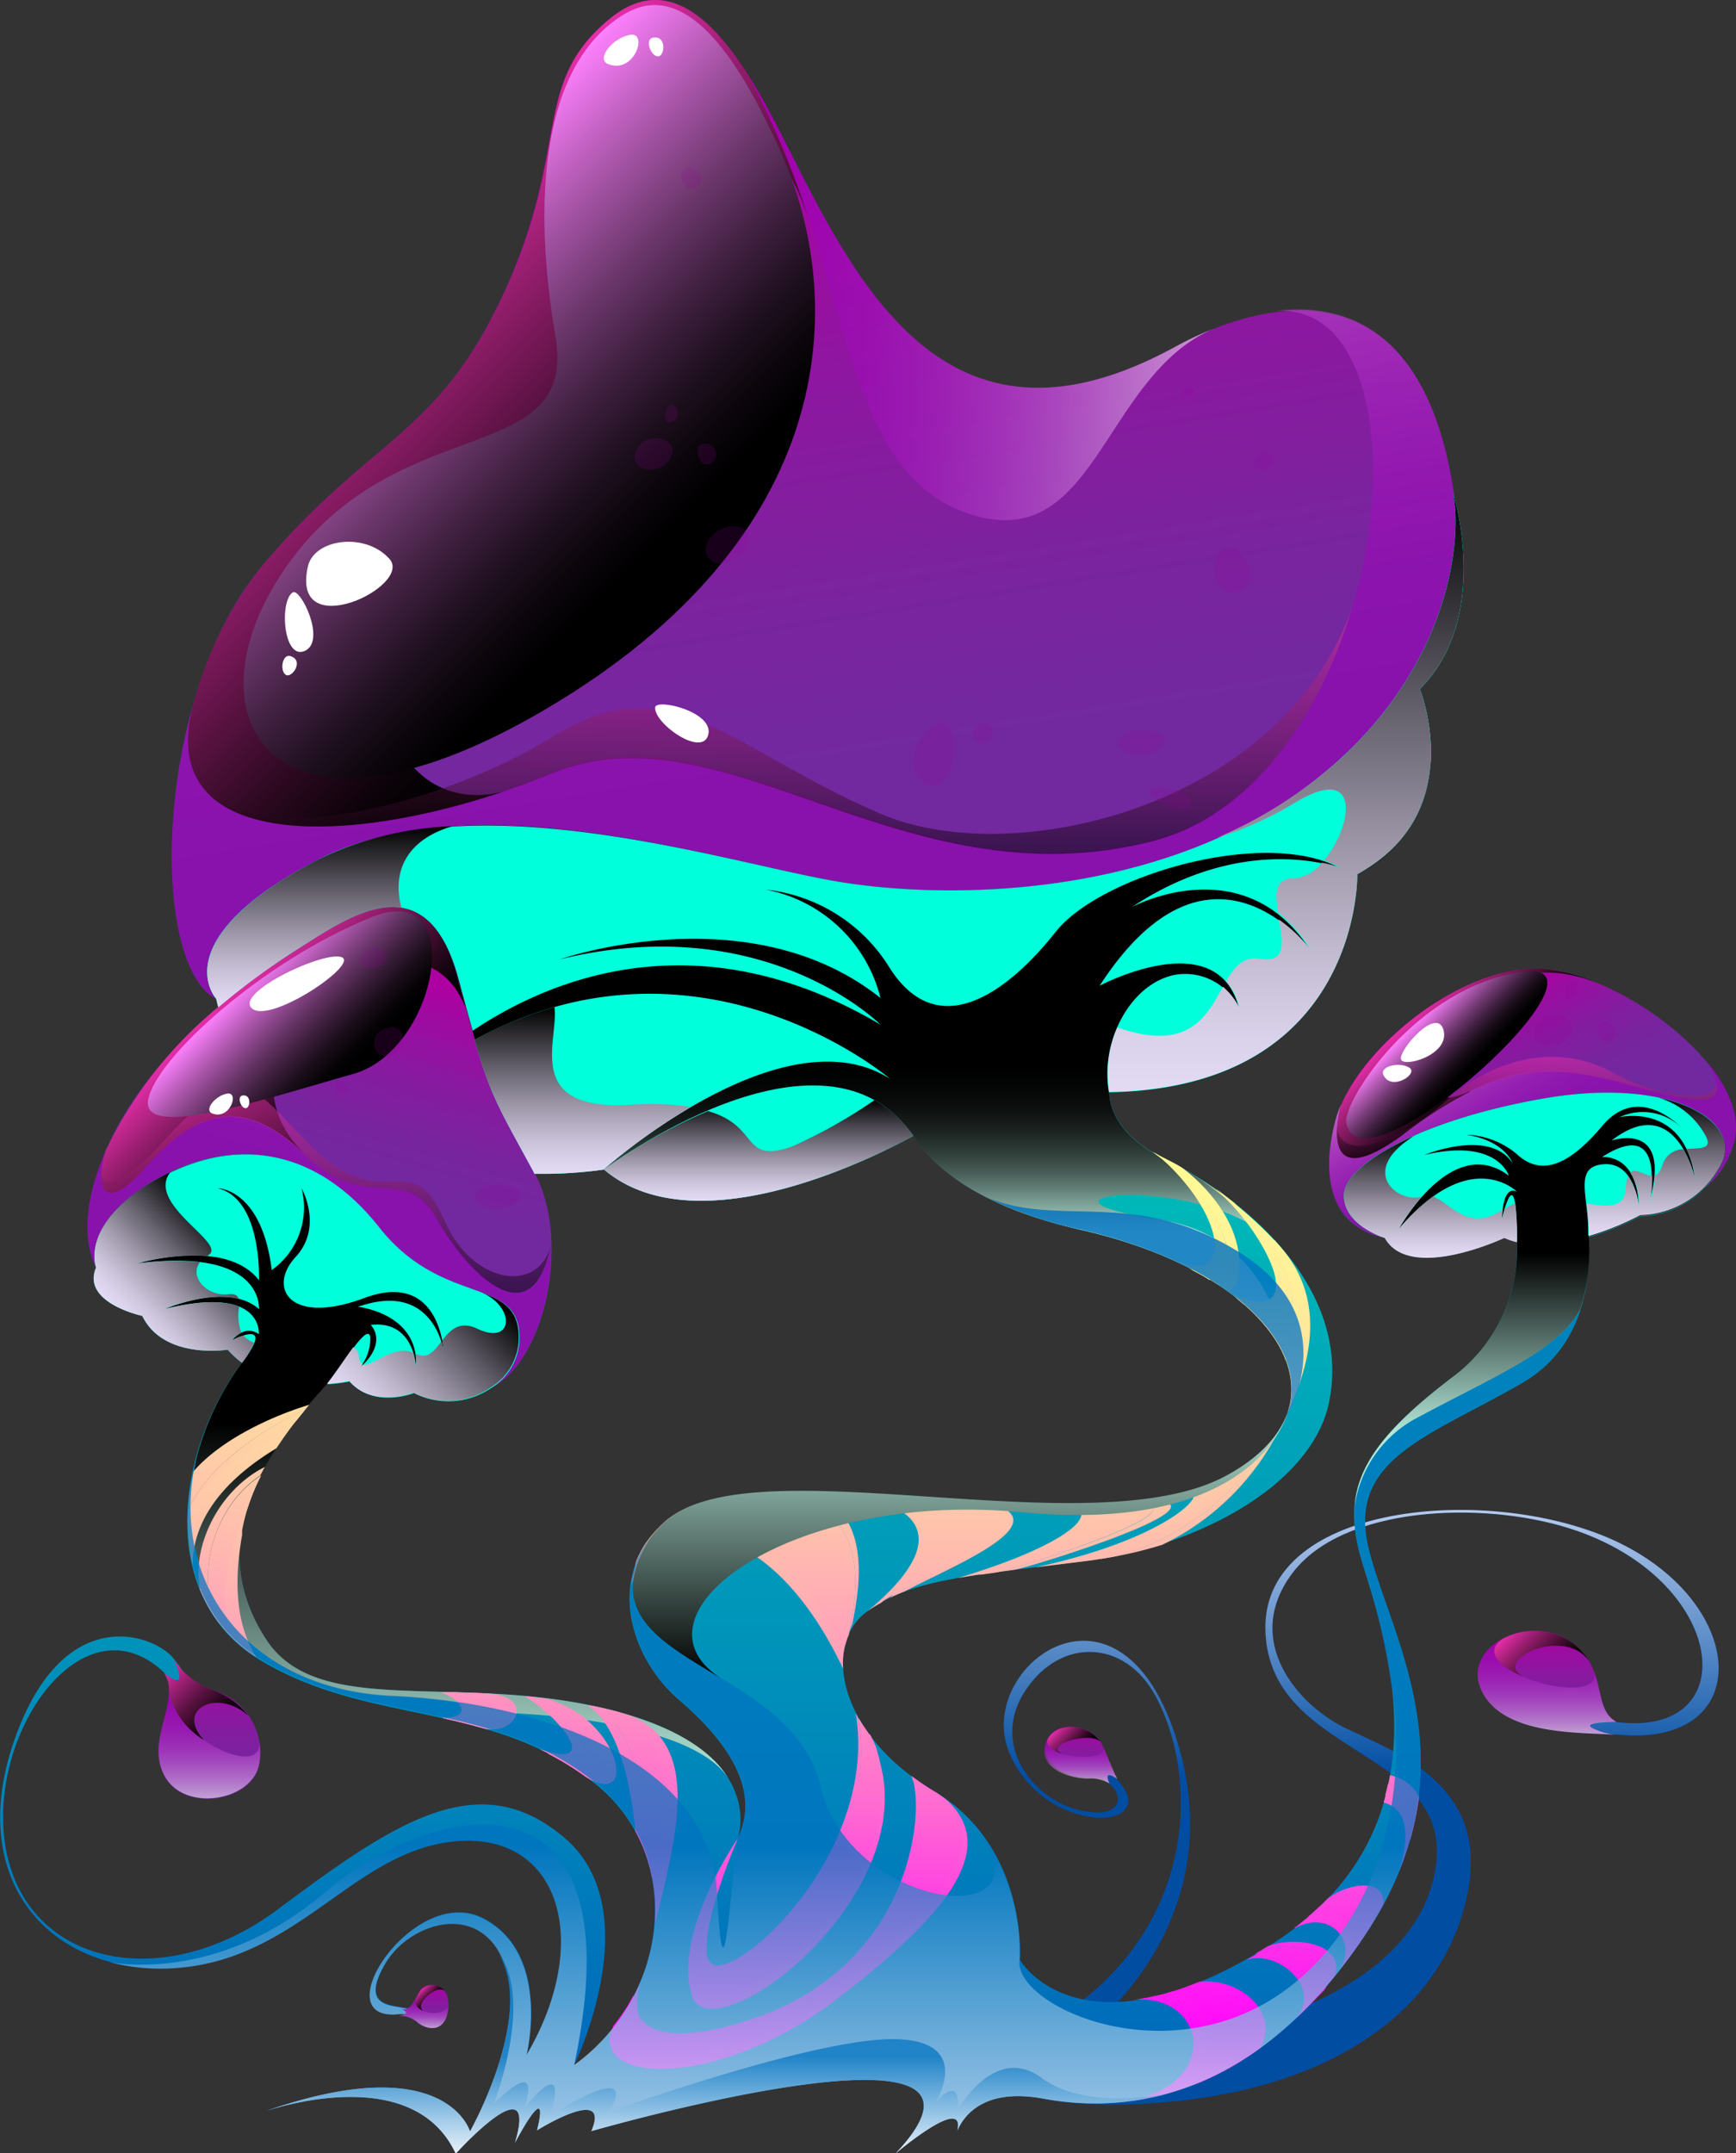 <svg xmlns="http://www.w3.org/2000/svg" xmlns:xlink="http://www.w3.org/1999/xlink" viewBox="0 0 121.89 151.15"><rect x="0" y="0" width="121.89" height="151.15" fill="#333333" stroke="none"/><defs><style>.cls-1{isolation:isolate;}.cls-2{fill:#0048bd;}.cls-100,.cls-101,.cls-3,.cls-31,.cls-5,.cls-68,.cls-8,.cls-87,.cls-88,.cls-9,.cls-90,.cls-91,.cls-92,.cls-98,.cls-99{mix-blend-mode:multiply;}.cls-3,.cls-91,.cls-92{opacity:0.71;}.cls-3{fill:url(#Áåçûìÿííûé_ãðàäèåíò_211);}.cls-4{fill:url(#Áåçûìÿííûé_ãðàäèåíò_116);}.cls-100,.cls-101,.cls-5,.cls-68,.cls-8,.cls-9,.cls-98,.cls-99{opacity:0.56;}.cls-5{fill:url(#Áåçûìÿííûé_ãðàäèåíò_122);}.cls-6{fill:url(#Áåçûìÿííûé_ãðàäèåíò_118);}.cls-7{fill:url(#Áåçûìÿííûé_ãðàäèåíò_118-2);}.cls-8{fill:url(#Áåçûìÿííûé_ãðàäèåíò_122-2);}.cls-9{fill:url(#Áåçûìÿííûé_ãðàäèåíò_122-3);}.cls-10{fill:url(#Áåçûìÿííûé_ãðàäèåíò_838);}.cls-102,.cls-103,.cls-104,.cls-105,.cls-11,.cls-12,.cls-13,.cls-49,.cls-69,.cls-70,.cls-71,.cls-72,.cls-73,.cls-74,.cls-75,.cls-76,.cls-77,.cls-78,.cls-79,.cls-80,.cls-81,.cls-82,.cls-83,.cls-84,.cls-85,.cls-86,.cls-93{mix-blend-mode:screen;}.cls-11{fill:url(#Áåçûìÿííûé_ãðàäèåíò_229);}.cls-12{fill:url(#Áåçûìÿííûé_ãðàäèåíò_230);}.cls-13{fill:url(#Áåçûìÿííûé_ãðàäèåíò_231);}.cls-14{fill:url(#Áåçûìÿííûé_ãðàäèåíò_91);}.cls-15{fill:url(#Áåçûìÿííûé_ãðàäèåíò_91-2);}.cls-16{fill:url(#Áåçûìÿííûé_ãðàäèåíò_91-3);}.cls-17{fill:url(#Áåçûìÿííûé_ãðàäèåíò_91-4);}.cls-18{fill:url(#Áåçûìÿííûé_ãðàäèåíò_91-5);}.cls-19{fill:url(#Áåçûìÿííûé_ãðàäèåíò_91-6);}.cls-20{fill:url(#Áåçûìÿííûé_ãðàäèåíò_91-7);}.cls-21{fill:url(#Áåçûìÿííûé_ãðàäèåíò_91-8);}.cls-22{fill:url(#Áåçûìÿííûé_ãðàäèåíò_91-9);}.cls-23{fill:url(#Áåçûìÿííûé_ãðàäèåíò_91-10);}.cls-24{fill:url(#Áåçûìÿííûé_ãðàäèåíò_91-11);}.cls-25{fill:url(#Áåçûìÿííûé_ãðàäèåíò_91-12);}.cls-26{fill:url(#Áåçûìÿííûé_ãðàäèåíò_91-13);}.cls-27{fill:url(#Áåçûìÿííûé_ãðàäèåíò_91-14);}.cls-28{fill:url(#Áåçûìÿííûé_ãðàäèåíò_91-15);}.cls-29{fill:url(#Áåçûìÿííûé_ãðàäèåíò_91-16);}.cls-30{fill:url(#Áåçûìÿííûé_ãðàäèåíò_91-17);}.cls-32{fill:url(#Áåçûìÿííûé_ãðàäèåíò_91-18);}.cls-33{fill:url(#Áåçûìÿííûé_ãðàäèåíò_91-19);}.cls-34{fill:url(#Áåçûìÿííûé_ãðàäèåíò_91-20);}.cls-35{fill:url(#Áåçûìÿííûé_ãðàäèåíò_91-21);}.cls-36{fill:url(#Áåçûìÿííûé_ãðàäèåíò_91-22);}.cls-37{fill:url(#Áåçûìÿííûé_ãðàäèåíò_91-23);}.cls-38{fill:url(#Áåçûìÿííûé_ãðàäèåíò_91-24);}.cls-39{fill:url(#Áåçûìÿííûé_ãðàäèåíò_91-25);}.cls-40{fill:url(#Áåçûìÿííûé_ãðàäèåíò_91-26);}.cls-41{fill:url(#Áåçûìÿííûé_ãðàäèåíò_91-27);}.cls-42{fill:url(#Áåçûìÿííûé_ãðàäèåíò_91-28);}.cls-43{fill:url(#Áåçûìÿííûé_ãðàäèåíò_91-29);}.cls-44{fill:url(#Áåçûìÿííûé_ãðàäèåíò_91-30);}.cls-45{fill:url(#Áåçûìÿííûé_ãðàäèåíò_91-31);}.cls-46{fill:url(#Áåçûìÿííûé_ãðàäèåíò_91-32);}.cls-47{fill:url(#Áåçûìÿííûé_ãðàäèåíò_91-33);}.cls-48{fill:url(#Áåçûìÿííûé_ãðàäèåíò_91-34);}.cls-50{fill:url(#Áåçûìÿííûé_ãðàäèåíò_91-35);}.cls-51{fill:url(#Áåçûìÿííûé_ãðàäèåíò_91-36);}.cls-52{fill:url(#Áåçûìÿííûé_ãðàäèåíò_91-37);}.cls-53{fill:url(#Áåçûìÿííûé_ãðàäèåíò_91-38);}.cls-54{fill:url(#Áåçûìÿííûé_ãðàäèåíò_91-39);}.cls-55{fill:url(#Áåçûìÿííûé_ãðàäèåíò_91-40);}.cls-56{fill:url(#Áåçûìÿííûé_ãðàäèåíò_91-41);}.cls-57{fill:url(#Áåçûìÿííûé_ãðàäèåíò_91-42);}.cls-58{fill:url(#Áåçûìÿííûé_ãðàäèåíò_91-43);}.cls-59{fill:url(#Áåçûìÿííûé_ãðàäèåíò_91-44);}.cls-60{fill:url(#Áåçûìÿííûé_ãðàäèåíò_91-45);}.cls-61{fill:url(#Áåçûìÿííûé_ãðàäèåíò_91-46);}.cls-62{fill:url(#Áåçûìÿííûé_ãðàäèåíò_91-47);}.cls-63{fill:url(#Áåçûìÿííûé_ãðàäèåíò_91-48);}.cls-64{fill:url(#Áåçûìÿííûé_ãðàäèåíò_91-49);}.cls-65{fill:url(#Áåçûìÿííûé_ãðàäèåíò_91-50);}.cls-66{fill:url(#Áåçûìÿííûé_ãðàäèåíò_91-51);}.cls-67{fill:#00ffdb;}.cls-68{fill:url(#Áåçûìÿííûé_ãðàäèåíò_123);}.cls-69{fill:url(#Áåçûìÿííûé_ãðàäèåíò_125);}.cls-70{fill:url(#Áåçûìÿííûé_ãðàäèåíò_125-2);}.cls-71{fill:url(#Áåçûìÿííûé_ãðàäèåíò_125-3);}.cls-72{fill:url(#Áåçûìÿííûé_ãðàäèåíò_125-4);}.cls-73{fill:url(#Áåçûìÿííûé_ãðàäèåíò_192);}.cls-74{fill:url(#Áåçûìÿííûé_ãðàäèåíò_192-2);}.cls-75{fill:url(#Áåçûìÿííûé_ãðàäèåíò_194);}.cls-76{fill:url(#Áåçûìÿííûé_ãðàäèåíò_194-2);}.cls-77{fill:url(#Áåçûìÿííûé_ãðàäèåíò_194-3);}.cls-78{fill:url(#Áåçûìÿííûé_ãðàäèåíò_194-4);}.cls-79{fill:url(#Áåçûìÿííûé_ãðàäèåíò_194-5);}.cls-80{fill:url(#Áåçûìÿííûé_ãðàäèåíò_194-6);}.cls-81,.cls-82,.cls-83{opacity:0.5;}.cls-81{fill:url(#Áåçûìÿííûé_ãðàäèåíò_203);}.cls-82{fill:url(#Áåçûìÿííûé_ãðàäèåíò_203-2);}.cls-83{fill:url(#Áåçûìÿííûé_ãðàäèåíò_203-3);}.cls-84{fill:url(#Áåçûìÿííûé_ãðàäèåíò_806);}.cls-85{fill:url(#Áåçûìÿííûé_ãðàäèåíò_806-2);}.cls-86{fill:url(#Áåçûìÿííûé_ãðàäèåíò_806-3);}.cls-87{opacity:0.77;}.cls-88{fill:#97009c;opacity:0.22;}.cls-89{fill:#fff;}.cls-90{opacity:0.81;fill:url(#Áåçûìÿííûé_ãðàäèåíò_217);}.cls-91{fill:url(#Áåçûìÿííûé_ãðàäèåíò_217-2);}.cls-92{fill:url(#Áåçûìÿííûé_ãðàäèåíò_217-3);}.cls-93{fill:url(#Áåçûìÿííûé_ãðàäèåíò_228);}.cls-94{fill:url(#Áåçûìÿííûé_ãðàäèåíò_119);}.cls-95{fill:url(#Áåçûìÿííûé_ãðàäèåíò_119-2);}.cls-96{fill:url(#Áåçûìÿííûé_ãðàäèåíò_119-3);}.cls-97{fill:url(#Áåçûìÿííûé_ãðàäèåíò_119-4);}.cls-98{fill:url(#Áåçûìÿííûé_ãðàäèåíò_122-4);}.cls-99{fill:url(#Áåçûìÿííûé_ãðàäèåíò_122-5);}.cls-100{fill:url(#Áåçûìÿííûé_ãðàäèåíò_122-6);}.cls-101{fill:url(#Áåçûìÿííûé_ãðàäèåíò_122-7);}.cls-102{fill:url(#Áåçûìÿííûé_ãðàäèåíò_125-5);}.cls-103{fill:url(#Áåçûìÿííûé_ãðàäèåíò_125-6);}.cls-104{fill:url(#Áåçûìÿííûé_ãðàäèåíò_125-7);}.cls-105{fill:url(#Áåçûìÿííûé_ãðàäèåíò_125-8);}</style><linearGradient id="Áåçûìÿííûé_ãðàäèåíò_211" x1="95.57" y1="147.7" x2="95.57" y2="106" gradientUnits="userSpaceOnUse"><stop offset="0.55" stop-color="#004f97"/><stop offset="1" stop-color="#fff"/></linearGradient><linearGradient id="Áåçûìÿííûé_ãðàäèåíò_116" x1="50.38" y1="6.8" x2="57.88" y2="53.72" gradientUnits="userSpaceOnUse"><stop offset="0.02" stop-color="#ae00a2"/><stop offset="0.4" stop-color="#9015a0"/><stop offset="0.77" stop-color="#7a249f"/><stop offset="1" stop-color="#72299f"/></linearGradient><linearGradient id="Áåçûìÿííûé_ãðàäèåíò_122" x1="50.38" y1="6.8" x2="57.89" y2="53.72" gradientUnits="userSpaceOnUse"><stop offset="0" stop-color="#fff"/><stop offset="0.03" stop-color="#f9effa"/><stop offset="0.14" stop-color="#e3b8eb"/><stop offset="0.26" stop-color="#d086dd"/><stop offset="0.37" stop-color="#c05dd2"/><stop offset="0.49" stop-color="#b33bc9"/><stop offset="0.61" stop-color="#a921c1"/><stop offset="0.73" stop-color="#a20fbc"/><stop offset="0.86" stop-color="#9d04b9"/><stop offset="1" stop-color="#9c00b8"/></linearGradient><linearGradient id="Áåçûìÿííûé_ãðàäèåíò_118" x1="102.04" y1="71.02" x2="107.38" y2="80.27" gradientUnits="userSpaceOnUse"><stop offset="0" stop-color="#ae00a2"/><stop offset="0.15" stop-color="#9f0aa1"/><stop offset="0.47" stop-color="#861ba0"/><stop offset="0.76" stop-color="#77259f"/><stop offset="1" stop-color="#72299f"/></linearGradient><linearGradient id="Áåçûìÿííûé_ãðàäèåíò_118-2" x1="28" y1="68.22" x2="23.8" y2="82.59" xlink:href="#Áåçûìÿííûé_ãðàäèåíò_118"/><linearGradient id="Áåçûìÿííûé_ãðàäèåíò_122-2" x1="102.04" y1="71.02" x2="107.38" y2="80.27" xlink:href="#Áåçûìÿííûé_ãðàäèåíò_122"/><linearGradient id="Áåçûìÿííûé_ãðàäèåíò_122-3" x1="28" y1="68.22" x2="23.8" y2="82.59" xlink:href="#Áåçûìÿííûé_ãðàäèåíò_122"/><linearGradient id="Áåçûìÿííûé_ãðàäèåíò_838" x1="60.56" y1="169.07" x2="60.56" y2="26.6" gradientUnits="userSpaceOnUse"><stop offset="0" stop-color="#0048bd"/><stop offset="0.02" stop-color="#004bbd"/><stop offset="0.36" stop-color="#0090ba"/><stop offset="0.66" stop-color="#00c2b7"/><stop offset="0.88" stop-color="#00e0b6"/><stop offset="1" stop-color="#00ecb5"/></linearGradient><linearGradient id="Áåçûìÿííûé_ãðàäèåíò_229" x1="28.89" y1="124.89" x2="28.89" y2="99.93" gradientUnits="userSpaceOnUse"><stop offset="0" stop-color="#b3e7d8"/><stop offset="1"/></linearGradient><linearGradient id="Áåçûìÿííûé_ãðàäèåíò_230" x1="107.74" y1="106.71" x2="107.74" y2="87.97" gradientUnits="userSpaceOnUse"><stop offset="0.33" stop-color="#b3e7d8"/><stop offset="1"/></linearGradient><linearGradient id="Áåçûìÿííûé_ãðàäèåíò_231" x1="57.48" y1="94.15" x2="57.48" y2="74.64" gradientUnits="userSpaceOnUse"><stop offset="0.4" stop-color="#b3e7d8"/><stop offset="0.45" stop-color="#92bcb0"/><stop offset="0.53" stop-color="#6c8b82"/><stop offset="0.6" stop-color="#4b605a"/><stop offset="0.68" stop-color="#303d39"/><stop offset="0.76" stop-color="#1b2220"/><stop offset="0.84" stop-color="#0c0f0e"/><stop offset="0.92" stop-color="#030404"/><stop offset="1"/></linearGradient><linearGradient id="Áåçûìÿííûé_ãðàäèåíò_91" x1="55.23" y1="148.94" x2="55.23" y2="72.86" gradientUnits="userSpaceOnUse"><stop offset="0.06" stop-color="#ff00fe"/><stop offset="0.18" stop-color="#ff39e6"/><stop offset="0.29" stop-color="#ff6dd0"/><stop offset="0.41" stop-color="#ff9abd"/><stop offset="0.53" stop-color="#ffbead"/><stop offset="0.65" stop-color="#ffdba1"/><stop offset="0.77" stop-color="#ffef99"/><stop offset="0.88" stop-color="#fffb94"/><stop offset="1" stop-color="#ffff92"/></linearGradient><linearGradient id="Áåçûìÿííûé_ãðàäèåíò_91-2" x1="33.71" y1="148.94" x2="33.71" y2="72.86" xlink:href="#Áåçûìÿííûé_ãðàäèåíò_91"/><linearGradient id="Áåçûìÿííûé_ãðàäèåíò_91-3" x1="17.3" y1="148.94" x2="17.3" y2="72.86" xlink:href="#Áåçûìÿííûé_ãðàäèåíò_91"/><linearGradient id="Áåçûìÿííûé_ãðàäèåíò_91-4" x1="16.45" y1="148.94" x2="16.45" y2="72.86" xlink:href="#Áåçûìÿííûé_ãðàäèåíò_91"/><linearGradient id="Áåçûìÿííûé_ãðàäèåíò_91-5" x1="40.05" y1="148.94" x2="40.05" y2="72.86" xlink:href="#Áåçûìÿííûé_ãðàäèåíò_91"/><linearGradient id="Áåçûìÿííûé_ãðàäèåíò_91-6" x1="44.51" y1="148.94" x2="44.51" y2="72.86" xlink:href="#Áåçûìÿííûé_ãðàäèåíò_91"/><linearGradient id="Áåçûìÿííûé_ãðàäèåíò_91-7" x1="83.9" y1="148.94" x2="83.9" y2="72.86" xlink:href="#Áåçûìÿííûé_ãðàäèåíò_91"/><linearGradient id="Áåçûìÿííûé_ãðàäèåíò_91-8" x1="87.95" y1="148.94" x2="87.95" y2="72.86" xlink:href="#Áåçûìÿííûé_ãðàäèåíò_91"/><linearGradient id="Áåçûìÿííûé_ãðàäèåíò_91-9" x1="90.36" y1="148.94" x2="90.36" y2="72.86" xlink:href="#Áåçûìÿííûé_ãðàäèåíò_91"/><linearGradient id="Áåçûìÿííûé_ãðàäèåíò_91-10" x1="55.37" y1="148.94" x2="55.37" y2="72.86" xlink:href="#Áåçûìÿííûé_ãðàäèåíò_91"/><linearGradient id="Áåçûìÿííûé_ãðàäèåíò_91-11" x1="52.15" y1="148.94" x2="52.15" y2="72.86" xlink:href="#Áåçûìÿííûé_ãðàäèåíò_91"/><linearGradient id="Áåçûìÿííûé_ãðàäèåíò_91-12" x1="93.71" y1="148.94" x2="93.71" y2="72.86" xlink:href="#Áåçûìÿííûé_ãðàäèåíò_91"/><linearGradient id="Áåçûìÿííûé_ãðàäèåíò_91-13" x1="98.26" y1="148.94" x2="98.26" y2="72.86" xlink:href="#Áåçûìÿííûé_ãðàäèåíò_91"/><linearGradient id="Áåçûìÿííûé_ãðàäèåíò_91-14" x1="82.7" y1="148.94" x2="82.7" y2="72.86" xlink:href="#Áåçûìÿííûé_ãðàäèåíò_91"/><linearGradient id="Áåçûìÿííûé_ãðàäèåíò_91-15" x1="74.12" y1="148.93" x2="74.12" y2="72.87" xlink:href="#Áåçûìÿííûé_ãðàäèåíò_91"/><linearGradient id="Áåçûìÿííûé_ãðàäèåíò_91-16" x1="64.05" y1="148.94" x2="64.05" y2="72.86" xlink:href="#Áåçûìÿííûé_ãðàäèåíò_91"/><linearGradient id="Áåçûìÿííûé_ãðàäèåíò_91-17" x1="80.6" y1="148.94" x2="80.6" y2="72.86" xlink:href="#Áåçûìÿííûé_ãðàäèåíò_91"/><linearGradient id="Áåçûìÿííûé_ãðàäèåíò_91-18" x1="55.13" y1="148.34" x2="55.13" y2="72.26" xlink:href="#Áåçûìÿííûé_ãðàäèåíò_91"/><linearGradient id="Áåçûìÿííûé_ãðàäèåíò_91-19" x1="33.01" y1="148.78" x2="33.01" y2="72.69" xlink:href="#Áåçûìÿííûé_ãðàäèåíò_91"/><linearGradient id="Áåçûìÿííûé_ãðàäèåíò_91-20" x1="6.79" y1="26.43" x2="6.79" y2="-49.66" gradientTransform="translate(7.67 120.04) rotate(8.96)" xlink:href="#Áåçûìÿííûé_ãðàäèåíò_91"/><linearGradient id="Áåçûìÿííûé_ãðàäèåíò_91-21" x1="-7.19" y1="-34.68" x2="-7.19" y2="-110.76" gradientTransform="matrix(0.97, 0.23, -0.23, 0.97, 6.04, 181.71)" xlink:href="#Áåçûìÿííûé_ãðàäèåíò_91"/><linearGradient id="Áåçûìÿííûé_ãðàäèåíò_91-22" x1="39.57" y1="148.51" x2="39.57" y2="72.43" xlink:href="#Áåçûìÿííûé_ãðàäèåíò_91"/><linearGradient id="Áåçûìÿííûé_ãðàäèåíò_91-23" x1="44.04" y1="148.55" x2="44.04" y2="72.47" xlink:href="#Áåçûìÿííûé_ãðàäèåíò_91"/><linearGradient id="Áåçûìÿííûé_ãðàäèåíò_91-24" x1="83.55" y1="150.26" x2="83.55" y2="71.98" xlink:href="#Áåçûìÿííûé_ãðàäèåíò_91"/><linearGradient id="Áåçûìÿííûé_ãðàäèåíò_91-25" x1="88.1" y1="147.87" x2="88.1" y2="71.81" xlink:href="#Áåçûìÿííûé_ãðàäèåíò_91"/><linearGradient id="Áåçûìÿííûé_ãðàäèåíò_91-26" x1="90.71" y1="148.6" x2="90.71" y2="72.51" xlink:href="#Áåçûìÿííûé_ãðàäèåíò_91"/><linearGradient id="Áåçûìÿííûé_ãðàäèåíò_91-27" x1="55.26" y1="148.34" x2="55.26" y2="72.25" xlink:href="#Áåçûìÿííûé_ãðàäèåíò_91"/><linearGradient id="Áåçûìÿííûé_ãðàäèåíò_91-28" x1="52.28" y1="148.14" x2="52.28" y2="72.06" xlink:href="#Áåçûìÿííûé_ãðàäèåíò_91"/><linearGradient id="Áåçûìÿííûé_ãðàäèåíò_91-29" x1="94.18" y1="148.34" x2="94.18" y2="72.26" xlink:href="#Áåçûìÿííûé_ãðàäèåíò_91"/><linearGradient id="Áåçûìÿííûé_ãðàäèåíò_91-30" x1="98.32" y1="149.32" x2="98.32" y2="70.1" xlink:href="#Áåçûìÿííûé_ãðàäèåíò_91"/><linearGradient id="Áåçûìÿííûé_ãðàäèåíò_91-31" x1="84.79" y1="149.15" x2="84.79" y2="66.35" xlink:href="#Áåçûìÿííûé_ãðàäèåíò_91"/><linearGradient id="Áåçûìÿííûé_ãðàäèåíò_91-32" x1="74.86" y1="148.76" x2="74.86" y2="72.69" xlink:href="#Áåçûìÿííûé_ãðàäèåíò_91"/><linearGradient id="Áåçûìÿííûé_ãðàäèåíò_91-33" x1="65.68" y1="148.79" x2="65.68" y2="72.71" xlink:href="#Áåçûìÿííûé_ãðàäèåíò_91"/><linearGradient id="Áåçûìÿííûé_ãðàäèåíò_91-34" x1="78.92" y1="232.48" x2="78.92" y2="156.4" gradientTransform="translate(-16.01 -74.57) rotate(-6.17)" xlink:href="#Áåçûìÿííûé_ãðàäèåíò_91"/><linearGradient id="Áåçûìÿííûé_ãðàäèåíò_91-35" x1="55.09" y1="148.34" x2="55.09" y2="72.26" xlink:href="#Áåçûìÿííûé_ãðàäèåíò_91"/><linearGradient id="Áåçûìÿííûé_ãðàäèåíò_91-36" x1="32.31" y1="148.78" x2="32.31" y2="72.69" xlink:href="#Áåçûìÿííûé_ãðàäèåíò_91"/><linearGradient id="Áåçûìÿííûé_ãðàäèåíò_91-37" x1="6.86" y1="26.43" x2="6.86" y2="-49.66" gradientTransform="translate(7.67 120.04) rotate(8.96)" xlink:href="#Áåçûìÿííûé_ãðàäèåíò_91"/><linearGradient id="Áåçûìÿííûé_ãðàäèåíò_91-38" x1="-7.66" y1="-34.68" x2="-7.66" y2="-110.76" gradientTransform="matrix(0.97, 0.23, -0.23, 0.97, 6.04, 181.71)" xlink:href="#Áåçûìÿííûé_ãðàäèåíò_91"/><linearGradient id="Áåçûìÿííûé_ãðàäèåíò_91-39" x1="39.02" y1="148.51" x2="39.02" y2="72.43" xlink:href="#Áåçûìÿííûé_ãðàäèåíò_91"/><linearGradient id="Áåçûìÿííûé_ãðàäèåíò_91-40" x1="43.47" y1="148.55" x2="43.47" y2="72.47" xlink:href="#Áåçûìÿííûé_ãðàäèåíò_91"/><linearGradient id="Áåçûìÿííûé_ãðàäèåíò_91-41" x1="83.64" y1="150.26" x2="83.64" y2="71.98" xlink:href="#Áåçûìÿííûé_ãðàäèåíò_91"/><linearGradient id="Áåçûìÿííûé_ãðàäèåíò_91-42" x1="88.34" y1="147.89" x2="88.34" y2="71.8" xlink:href="#Áåçûìÿííûé_ãðàäèåíò_91"/><linearGradient id="Áåçûìÿííûé_ãðàäèåíò_91-43" x1="90.96" y1="148.6" x2="90.96" y2="72.51" xlink:href="#Áåçûìÿííûé_ãðàäèåíò_91"/><linearGradient id="Áåçûìÿííûé_ãðàäèåíò_91-44" x1="54.67" y1="148.34" x2="54.67" y2="72.25" xlink:href="#Áåçûìÿííûé_ãðàäèåíò_91"/><linearGradient id="Áåçûìÿííûé_ãðàäèåíò_91-45" x1="54.62" y1="148.15" x2="54.62" y2="72.06" xlink:href="#Áåçûìÿííûé_ãðàäèåíò_91"/><linearGradient id="Áåçûìÿííûé_ãðàäèåíò_91-46" x1="94.88" y1="148.34" x2="94.88" y2="72.25" xlink:href="#Áåçûìÿííûé_ãðàäèåíò_91"/><linearGradient id="Áåçûìÿííûé_ãðàäèåíò_91-47" x1="98.54" y1="149.31" x2="98.54" y2="70.1" xlink:href="#Áåçûìÿííûé_ãðàäèåíò_91"/><linearGradient id="Áåçûìÿííûé_ãðàäèåíò_91-48" x1="85.45" y1="149.15" x2="85.45" y2="66.35" xlink:href="#Áåçûìÿííûé_ãðàäèåíò_91"/><linearGradient id="Áåçûìÿííûé_ãðàäèåíò_91-49" x1="76.09" y1="148.77" x2="76.09" y2="72.68" xlink:href="#Áåçûìÿííûé_ãðàäèåíò_91"/><linearGradient id="Áåçûìÿííûé_ãðàäèåíò_91-50" x1="66.83" y1="148.79" x2="66.83" y2="72.71" xlink:href="#Áåçûìÿííûé_ãðàäèåíò_91"/><linearGradient id="Áåçûìÿííûé_ãðàäèåíò_91-51" x1="79.51" y1="232.48" x2="79.51" y2="156.4" gradientTransform="translate(-16.01 -74.57) rotate(-6.17)" xlink:href="#Áåçûìÿííûé_ãðàäèåíò_91"/><linearGradient id="Áåçûìÿííûé_ãðàäèåíò_123" x1="52.5" y1="20.88" x2="85.19" y2="20.88" gradientUnits="userSpaceOnUse"><stop offset="0" stop-color="#9c00b8"/><stop offset="0.14" stop-color="#9d04b9"/><stop offset="0.27" stop-color="#a20fbc"/><stop offset="0.39" stop-color="#a921c1"/><stop offset="0.51" stop-color="#b33bc9"/><stop offset="0.63" stop-color="#c05dd2"/><stop offset="0.74" stop-color="#d086dd"/><stop offset="0.86" stop-color="#e3b8eb"/><stop offset="0.97" stop-color="#f9effa"/><stop offset="1" stop-color="#fff"/></linearGradient><linearGradient id="Áåçûìÿííûé_ãðàäèåíò_125" x1="23.74" y1="20.3" x2="47.17" y2="43.72" gradientUnits="userSpaceOnUse"><stop offset="0" stop-color="#e52ea8"/><stop offset="0.23" stop-color="#9d1f73"/><stop offset="0.47" stop-color="#5a1242"/><stop offset="0.67" stop-color="#29081e"/><stop offset="0.82" stop-color="#0b0208"/><stop offset="0.91"/></linearGradient><linearGradient id="Áåçûìÿííûé_ãðàäèåíò_125-2" x1="99.37" y1="71.14" x2="104.74" y2="76.51" xlink:href="#Áåçûìÿííûé_ãðàäèåíò_125"/><linearGradient id="Áåçûìÿííûé_ãðàäèåíò_125-3" x1="6.99" y1="81.05" x2="7.46" y2="81.52" xlink:href="#Áåçûìÿííûé_ãðàäèåíò_125"/><linearGradient id="Áåçûìÿííûé_ãðàäèåíò_125-4" x1="15.24" y1="70.62" x2="24.09" y2="79.47" xlink:href="#Áåçûìÿííûé_ãðàäèåíò_125"/><linearGradient id="Áåçûìÿííûé_ãðàäèåíò_192" x1="34.79" y1="90.93" x2="25.75" y2="99.97" gradientUnits="userSpaceOnUse"><stop offset="0"/><stop offset="0.08" stop-color="#171719"/><stop offset="0.34" stop-color="#5f5b66"/><stop offset="0.57" stop-color="#9892a3"/><stop offset="0.76" stop-color="#c1bacf"/><stop offset="0.91" stop-color="#dad2ea"/><stop offset="1" stop-color="#e3dbf4"/></linearGradient><linearGradient id="Áåçûìÿííûé_ãðàäèåíò_192-2" x1="16.26" y1="86.62" x2="9.53" y2="93.35" xlink:href="#Áåçûìÿííûé_ãðàäèåíò_192"/><linearGradient id="Áåçûìÿííûé_ãðàäèåíò_194" x1="23.15" y1="70.73" x2="23.15" y2="58.01" gradientUnits="userSpaceOnUse"><stop offset="0" stop-color="#e3dbf4"/><stop offset="0.09" stop-color="#dad2ea"/><stop offset="0.24" stop-color="#c1bacf"/><stop offset="0.43" stop-color="#9892a3"/><stop offset="0.66" stop-color="#5f5b66"/><stop offset="0.92" stop-color="#171719"/><stop offset="1"/></linearGradient><linearGradient id="Áåçûìÿííûé_ãðàäèåíò_194-2" x1="90.27" y1="76.65" x2="90.27" y2="34.61" xlink:href="#Áåçûìÿííûé_ãðàäèåíò_194"/><linearGradient id="Áåçûìÿííûé_ãðàäèåíò_194-3" x1="53.26" y1="84.29" x2="53.26" y2="77.23" xlink:href="#Áåçûìÿííûé_ãðàäèåíò_194"/><linearGradient id="Áåçûìÿííûé_ãðàäèåíò_194-4" x1="40.94" y1="82.4" x2="40.94" y2="70.7" xlink:href="#Áåçûìÿííûé_ãðàäèåíò_194"/><linearGradient id="Áåçûìÿííûé_ãðàäèåíò_194-5" x1="100.43" y1="88.26" x2="100.43" y2="79.73" xlink:href="#Áåçûìÿííûé_ãðàäèåíò_194"/><linearGradient id="Áåçûìÿííûé_ãðàäèåíò_194-6" x1="116.26" y1="86.82" x2="116.26" y2="77.07" xlink:href="#Áåçûìÿííûé_ãðàäèåíò_194"/><linearGradient id="Áåçûìÿííûé_ãðàäèåíò_203" x1="54.72" y1="59.95" x2="54.72" y2="42.72" gradientUnits="userSpaceOnUse"><stop offset="0"/><stop offset="0.33" stop-color="#54113e"/><stop offset="0.65" stop-color="#a22076"/><stop offset="0.88" stop-color="#d22a9a"/><stop offset="1" stop-color="#e52ea8"/></linearGradient><linearGradient id="Áåçûìÿííûé_ãðàäèåíò_203-2" x1="107.2" y1="81.29" x2="107.2" y2="74.21" xlink:href="#Áåçûìÿííûé_ãðàäèåíò_203"/><linearGradient id="Áåçûìÿííûé_ãðàäèåíò_203-3" x1="22.9" y1="90.73" x2="22.9" y2="76.24" xlink:href="#Áåçûìÿííûé_ãðàäèåíò_203"/><linearGradient id="Áåçûìÿííûé_ãðàäèåíò_806" x1="25.63" y1="18.82" x2="48.63" y2="41.82" gradientUnits="userSpaceOnUse"><stop offset="0" stop-color="#ff81ff"/><stop offset="0.01" stop-color="#f97ef9"/><stop offset="0.2" stop-color="#af58af"/><stop offset="0.38" stop-color="#703970"/><stop offset="0.54" stop-color="#402040"/><stop offset="0.68" stop-color="#1d0f1d"/><stop offset="0.8" stop-color="#080408"/><stop offset="0.87"/></linearGradient><linearGradient id="Áåçûìÿííûé_ãðàäèåíò_806-2" x1="99.4" y1="71.75" x2="103.41" y2="75.76" xlink:href="#Áåçûìÿííûé_ãðàäèåíò_806"/><linearGradient id="Áåçûìÿííûé_ãðàäèåíò_806-3" x1="17.5" y1="68.75" x2="25" y2="76.25" xlink:href="#Áåçûìÿííûé_ãðàäèåíò_806"/><linearGradient id="Áåçûìÿííûé_ãðàäèåíò_217" x1="80.35" y1="148.94" x2="80.35" y2="88.88" gradientUnits="userSpaceOnUse"><stop offset="0" stop-color="#fff"/><stop offset="1" stop-color="#0072c0"/></linearGradient><linearGradient id="Áåçûìÿííûé_ãðàäèåíò_217-2" x1="59.34" y1="152.21" x2="59.34" y2="129.61" xlink:href="#Áåçûìÿííûé_ãðàäèåíò_217"/><linearGradient id="Áåçûìÿííûé_ãðàäèåíò_217-3" x1="50.37" y1="151.15" x2="50.37" y2="144.41" xlink:href="#Áåçûìÿííûé_ãðàäèåíò_217"/><linearGradient id="Áåçûìÿííûé_ãðàäèåíò_228" x1="67.42" y1="117.84" x2="67.42" y2="99.21" gradientUnits="userSpaceOnUse"><stop offset="0"/><stop offset="1" stop-color="#b3e7d8"/></linearGradient><linearGradient id="Áåçûìÿííûé_ãðàäèåíò_119" x1="108.62" y1="121.76" x2="108.62" y2="114.49" gradientUnits="userSpaceOnUse"><stop offset="0" stop-color="#72299f"/><stop offset="0.24" stop-color="#77259f"/><stop offset="0.53" stop-color="#861ba0"/><stop offset="0.85" stop-color="#9f0aa1"/><stop offset="1" stop-color="#ae00a2"/></linearGradient><linearGradient id="Áåçûìÿííûé_ãðàäèåíò_119-2" x1="75.86" y1="125.16" x2="75.86" y2="121.22" xlink:href="#Áåçûìÿííûé_ãðàäèåíò_119"/><linearGradient id="Áåçûìÿííûé_ãðàäèåíò_119-3" x1="14.71" y1="126.24" x2="14.71" y2="116.54" xlink:href="#Áåçûìÿííûé_ãðàäèåíò_119"/><linearGradient id="Áåçûìÿííûé_ãðàäèåíò_119-4" x1="29.77" y1="142.38" x2="29.77" y2="139.33" xlink:href="#Áåçûìÿííûé_ãðàäèåíò_119"/><linearGradient id="Áåçûìÿííûé_ãðàäèåíò_122-4" x1="108.62" y1="121.76" x2="108.62" y2="115.07" xlink:href="#Áåçûìÿííûé_ãðàäèåíò_122"/><linearGradient id="Áåçûìÿííûé_ãðàäèåíò_122-5" x1="75.86" y1="125.16" x2="75.86" y2="121.96" xlink:href="#Áåçûìÿííûé_ãðàäèåíò_122"/><linearGradient id="Áåçûìÿííûé_ãðàäèåíò_122-6" x1="14.71" y1="126.24" x2="14.71" y2="118.8" xlink:href="#Áåçûìÿííûé_ãðàäèåíò_122"/><linearGradient id="Áåçûìÿííûé_ãðàäèåíò_122-7" x1="29.77" y1="142.38" x2="29.77" y2="140.17" xlink:href="#Áåçûìÿííûé_ãðàäèåíò_122"/><linearGradient id="Áåçûìÿííûé_ãðàäèåíò_125-5" x1="106.19" y1="114.31" x2="110.04" y2="118.16" xlink:href="#Áåçûìÿííûé_ãðàäèåíò_125"/><linearGradient id="Áåçûìÿííûé_ãðàäèåíò_125-6" x1="74.29" y1="121.24" x2="76.23" y2="123.18" xlink:href="#Áåçûìÿííûé_ãðàäèåíò_125"/><linearGradient id="Áåçûìÿííûé_ãðàäèåíò_125-7" x1="11.63" y1="117.11" x2="16.18" y2="121.66" xlink:href="#Áåçûìÿííûé_ãðàäèåíò_125"/><linearGradient id="Áåçûìÿííûé_ãðàäèåíò_125-8" x1="29.59" y1="139.63" x2="30.48" y2="140.53" xlink:href="#Áåçûìÿííûé_ãðàäèåíò_125"/></defs><g class="cls-1"><g id="Calque_2" data-name="Calque 2"><g id="Ñëîé_1" data-name="Ñëîé 1"><path class="cls-2" d="M113.49,121.76c9.55,1,9.39-8.69.6-13.25-8.61-4.47-25.56-3.27-25.24,6s14.26,8.08,11.74,17.63-18.9,12.15-25.16,11.18c0,0,11.23-7.56,7.29-20.85S68.4,117,70.85,123s11,5.59,7.55,1.89l-1.13-1.26.16.7.41.87c1.12.75,1.06,2.66-2.17,1.85s-6.16-4.66-3.66-8.4,7-3.55,9.14.44c3.14,5.89,2.84,16.64-7.23,22.79s4.48,6.84,13.08,4.91,14.71-6.76,16.08-14.11-5-9.64-8.51-11.31-7.36-6.24-3.83-10.93,13.24-5.12,19.48-3.14c11.1,3.53,12.39,14.76,3.27,13.59s-4.87-3.31-4.87-3.31l-1.45-.38,0,2.1,4.75,2.35Z"/><path class="cls-3" d="M113.49,121.76c9.55,1,9.39-8.69.6-13.25-8.61-4.47-25.56-3.27-25.24,6s14.26,8.08,11.74,17.63-18.9,12.15-25.16,11.18c0,0,11.23-7.56,7.29-20.85S68.4,117,70.85,123s11,5.59,7.55,1.89l-1.13-1.26.16.7.41.87c1.12.75,1.06,2.66-2.17,1.85s-6.16-4.66-3.66-8.4,7-3.55,9.14.44c3.14,5.89,2.84,16.64-7.23,22.79s4.48,6.84,13.08,4.91,14.71-6.76,16.08-14.11-5-9.64-8.51-11.31-7.36-6.24-3.83-10.93,13.24-5.12,19.48-3.14c11.1,3.53,12.39,14.76,3.27,13.59s-4.87-3.31-4.87-3.31l-1.45-.38,0,2.1,4.75,2.35Z"/><path class="cls-4" d="M15.16,70.13c-4.76-2.59-4.31-21.36,3.24-30.39s12.32-9,17-19.23S37.24,5.87,42.85,1.29s10,4.12,12.58,9.29c5,9.93,11.35,22.32,27,13.81,7.36-4,18.64-5.81,20,13.48S64.27,72.13,64.27,72.13Z"/><path class="cls-5" d="M15.16,70.13l.82,0a51.87,51.87,0,0,1,5.19-3.72c3.36-2.13,8.78-5.94,11,2.26.21.79.4,1.49.58,2.14l31.55,1.28s39.48-15,38.13-34.26c-1-13.68-6.92-16.75-12.93-16,11.77-.88,8.23,33-8.68,37.18-17.6,4.39-29.88-9.8-42.1-4.77S10.8,60.51,13.51,49.69C11.05,58.5,11.81,68.31,15.16,70.13Z"/><path class="cls-6" d="M102,86.83c-8.13,1.43-9.55-3-8.26-8.06s9.16-11.42,15-10.71,14.38,7.41,13,12.19C119.81,87.1,109.27,85.56,102,86.83Z"/><path class="cls-7" d="M9.69,91.67s-5.55-1.61-2.77-9.61,10.9-13.48,14.25-15.61,8.78-5.94,11,2.26,2.19,7.8,5.36,13.61-.24,17.85-6.61,15.18C22,93.76,9.69,91.67,9.69,91.67Z"/><path class="cls-8" d="M113.92,76c-5.42-1.51-8.94-1.29-15.35,3.53-6.08,4.56-4.58-1.34-4.41-2a8.06,8.06,0,0,0-.41,1.16c-1.29,5,.13,9.49,8.26,8.06,7.26-1.27,17.8.27,19.74-6.58.49-1.72-.32-3.7-1.82-5.56C121.76,78.12,119.34,77.54,113.92,76Z"/><path class="cls-9" d="M30.7,85.54c-2.24-4-4.83-.22-9.3-4.5S13.67,78,10.14,82c-3.15,3.61-3.49.75-2.61-1.51-.22.51-.43,1-.61,1.55-2.78,8,2.77,9.61,2.77,9.61S22,93.76,30.89,97.5c4.79,2,7.9-4.32,7.8-10C37.41,93.92,32.93,89.48,30.7,85.54Z"/><path class="cls-10" d="M108.52,77.09c-8.7,1.49-14.12,4.65-14.16,6.8s2.87,3,2.87,3c1.75,3.13,8.39,0,8.39,0a5.48,5.48,0,0,0,.89.3,11.16,11.16,0,0,1-4.5,9.47c-6.71,5.1-7.81,8.14-6.39,12.94s6.78,18.74-6.51,27-17.49,1-17.49,1,.58-7.94-6.06-11.87-7.87-10.2-4.71-12.58,7.74-2.57,15.48-3.58,15.84-5.32,17-11.19c1.54-7.75-5.58-14.07-11.51-17-3.08-1.54-3.88-3.33-3.94-4.7C95.6,76.38,95.3,61.37,95.3,61.37c7.91-4.3,4.39-13,4.39-13,5.09-5.09,2.33-13.77,2.33-13.77.66,2.89,0,12.48-9.47,20C81.93,63.12,66.4,63.27,58.31,61.8s-25.37-7-36.13-1.37-7,9.7-7,9.7a5.84,5.84,0,0,0,.15.6,51.34,51.34,0,0,1,5.86-4.28c3.36-2.13,8.78-5.94,11,2.26s2.19,7.8,5.36,13.61l0,.07a30.92,30.92,0,0,0,4.87-.29c6.73,5.69,19.94-1.37,21.72-2.37,1.5,2.34,4.73,5,11.69,6.59C89.88,89.48,95.43,98.66,86,103.69s-32.71-2.17-39.1,3c-4.45,3.62-2.83,9.55.78,12.65s5.68,6.45,4.13,9.68c0,0,2.19-6.07-8.65-8.91s-20.8.7-24.51-5.07c-3.54-5.49-1.87-11.2,4.29-17.87a11,11,0,0,0,1.56-.2c1.67,1.94,4.51.82,4.51.82a5.31,5.31,0,0,0,5.39-.34,4.13,4.13,0,0,0,2-3.19c.31-4.84-5.25-2.33-9.81-8.08-5-6.35-11.3-6.22-16.45-2.88C6.06,86,6.59,88.47,6.73,88.94a.73.73,0,0,0,0,.08c-1,2.45,3.26,3.36,3.26,3.36,1.51,3.1,6,2.37,6,2.37a6.86,6.86,0,0,0,1,.92c-4.79,6.38-5.88,16.59,1.27,20.87,7.74,4.65,16.1,2.81,23.45,8.62,6.45,5.08,5.29,15-1.42,19.87,0,0,5.35-10.88-.64-16s-11.87-1.17-20.13,5-18.19,3.87-19.22-5c-.9-7.83,5.67-16.85,11.22-11.62l1.29,2.73,1-.78a9.19,9.19,0,0,0-1.59-2.89c-1.29-1.71-7.89-4.25-11.32,6-3.26,9.81,2.84,16.3,11.53,15.66s12.5-8.37,19.74-8.9,9.42,7.18,4.82,15c0,0,1.76-7.14-3.1-9.59s-11.27,7.35-5.85,6.73l2.45,0-.12-.3a11.43,11.43,0,0,1-2.13-.15c-.83-.19-2.91-.13-1.19-3.07s6.71-4.48,8.39,0S33,149.63,33,149.63s-1.66-5.84-14.31-1.44c1.65-.53,10.48-3.08,13.31,3,0,0,5.84-6.45,4.16-.77,0,0,2.49-4.74,1.55-.87,0,0,5.23-3.26,3.81.06,0,0,31.42-9.06,21.35,1.58,0,0,4.94-4.2,4.35-1.62.46-1.07,1.88-3,6-2.25,5.55,1,14.65.45,22.59-11.42s1.67-21.16.25-27.35,4.39-7.74,10.84-11.48c4.23-2.46,4.82-7.06,4.64-10.21a20.13,20.13,0,0,0,3.62-1.47,6.52,6.52,0,0,0,5.45-3.19C122.85,78.78,117.4,75.58,108.52,77.09Z"/><path class="cls-11" d="M51.17,124.89c-1-1.69-3.28-3.53-8-4.77-10.84-2.84-20.8.7-24.51-5.07-3.54-5.49-1.87-11.2,4.29-17.87a11,11,0,0,0,1.56-.2c1.67,1.94,4.51.82,4.51.82a5.31,5.31,0,0,0,5.39-.34,4.13,4.13,0,0,0,2-3.19c.31-4.84-5.25-2.33-9.81-8.08-5-6.35-11.3-6.22-16.45-2.88C6.06,86,6.59,88.47,6.73,88.94a.73.73,0,0,0,0,.08c-1,2.45,3.26,3.36,3.26,3.36,1.51,3.1,6,2.37,6,2.37a6.86,6.86,0,0,0,1,.92A19.67,19.67,0,0,0,13.64,103c.07-.3.15-.61.23-.91-2.2,8.63,3.29,16.5,13.65,17A45.25,45.25,0,0,1,36,120.27C41,120.5,49.1,121.58,51.17,124.89Z"/><path class="cls-12" d="M99.36,99.61c5.61-3,10.23-4.87,11.65-7.83a6,6,0,0,1-.25.71,13.55,13.55,0,0,0,.79-5.67,20.13,20.13,0,0,0,3.62-1.47,6.52,6.52,0,0,0,5.45-3.19c2.23-3.38-3.22-6.58-12.1-5.07-8.7,1.49-14.12,4.65-14.16,6.8s2.87,3,2.87,3c1.75,3.13,8.39,0,8.39,0a5.48,5.48,0,0,0,.89.3,11.16,11.16,0,0,1-4.5,9.47c-5.28,4-7.07,6.75-6.91,10.07a6.31,6.31,0,0,1,0-.87A8.39,8.39,0,0,1,99.36,99.61Z"/><path class="cls-13" d="M15.16,70.13a5.84,5.84,0,0,0,.15.6,51.34,51.34,0,0,1,5.86-4.28c3.36-2.13,8.78-5.94,11,2.26s2.19,7.8,5.36,13.61l0,.07a30.92,30.92,0,0,0,4.87-.29c6.73,5.69,19.94-1.37,21.72-2.37,1.5,2.34,4.73,5,11.69,6.59C83.73,88.1,89,91.79,90.32,95.57c-.46-3.69-2.32-9-9.14-10-10.65-1.61,2.4-3.36,8.22,1.43a27.28,27.28,0,0,0-7.58-5.6c-3.08-1.54-3.88-3.33-3.94-4.7C95.6,76.38,95.3,61.37,95.3,61.37a9.21,9.21,0,0,0,5.14-7.7c-1.58-1.18-2.91-2.19-3.87-2.92a28.29,28.29,0,0,1-4,3.91C81.93,63.12,66.4,63.27,58.31,61.8c-6.26-1.13-18.05-4.74-28-3.67l-8.9,2.75C11.63,66.32,15.16,70.13,15.16,70.13Z"/><path class="cls-14" d="M48.59,140.12C50,144.51,66.52,132.05,61,121.76c-.26-.37-.51-.75-.73-1.13,1.73,9.87-8.13,18.86-10,17.88-2.13-1.1,1.55-9.48,1.55-9.48S47.17,135.74,48.59,140.12Z"/><path class="cls-15" d="M31.1,120.62c1,.22,2,.47,3,.76h.06c2.16.36,3.4-2.31.05-2.5l-2.46-.09C33.88,119.18,35.24,121.24,31.1,120.62Z"/><path class="cls-16" d="M13.53,109.86c0-2.4,1.28-5.41,5.88-8.19a30,30,0,0,1,2-2.7c-2.63,1.17-6.86,3.91-8.18,7A14,14,0,0,0,13.53,109.86Z"/><path class="cls-17" d="M15.26,113.76A10.22,10.22,0,0,0,18,116.32c-1.19-1.85-1.71-4.57-1-8.56l0-.22s0-.07,0-.11a13.85,13.85,0,0,1,1.32-3.83C14.89,105.83,13.74,110.79,15.26,113.76Z"/><path class="cls-18" d="M38.55,123.1l-.1,0a20.88,20.88,0,0,1,2.7,1.66l.12.07c3.65,2.12,2.15-4.37-3-5.56l-1.51-.17C38.93,119.45,44.38,125.19,38.55,123.1Z"/><path class="cls-19" d="M45.68,131.22a12.46,12.46,0,0,1,.29,4c1.24-5.46,3.62-12.7-1.76-14.8l-1-.3c-.58-.15-1.16-.28-1.73-.39C45.57,121,45.68,131.22,45.68,131.22Z"/><path class="cls-20" d="M87,89.34c.39-4.29-4-7.37-4.07-7.41-.37-.21-.73-.4-1.09-.58s-.72-.38-1-.57c6,4.13,7,10,2.71,8.24a21.34,21.34,0,0,1,2.75,1.67A1.56,1.56,0,0,0,87,89.34Z"/><path class="cls-21" d="M90,88.9c2.18,4.19-.87,4-2.61,2.71,2.72,2.38,3.85,5.1,3,7.6,1.72-3.66,2.55-7.74-.09-11.2-.25-.32-.52-.63-.79-.93L89.4,87a26,26,0,0,0-5.49-4.43A17.59,17.59,0,0,1,90,88.9Z"/><path class="cls-22" d="M91,141.7c.66-.62,1.32-1.3,2-2,1.79-3-3-3.54-4.72-2.54l-.29.17-.5.27C89.66,136.82,92.88,139.53,91,141.7Z"/><path class="cls-23" d="M52.91,142.38c-8.25,2.68-8.55-.78-8-3.07a13.4,13.4,0,0,1-1.79,3l0,.09c-1.91,3.81,7.19,4.32,15.38-1.87S70.2,129.68,66.4,126.3c-.27-.19-.54-.39-.84-.56a16.56,16.56,0,0,1-1.6-1.09C65.43,126.77,64.66,138.56,52.91,142.38Z"/><path class="cls-24" d="M59.2,117.15a5,5,0,0,1,.39-2.38c.87-4.19,1.82-11.94-10.65-9.14a7.09,7.09,0,0,0-2,1.07,7,7,0,0,0-2.65,4.73C46.08,105.8,53.94,106.05,59.2,117.15Z"/><path class="cls-25" d="M93.94,138.44c.63-.8,1.26-1.65,1.88-2.58.2-.31.4-.62.59-.93.82-2.61-2.17-2.25-3.77-1.08a18.87,18.87,0,0,1-1.77,1.5l.06,0C93.48,134,95.45,136.41,93.94,138.44Z"/><path class="cls-26" d="M98.24,131.34a21,21,0,0,0,1.12-3.71,2.61,2.61,0,0,0-1.88-2.41c-.1.44-.2.88-.33,1.32C98.34,126.85,99.24,128,98.24,131.34Z"/><path class="cls-27" d="M77.88,147.61a18.83,18.83,0,0,0,7.05-1.75c5.71-3.1.73-7.07-2.83-6a7.37,7.37,0,0,1-1,.25,14.45,14.45,0,0,1-1.67.3C85,139.74,86,147.22,77.88,147.61Z"/><path class="cls-28" d="M67.26,110.78c.84-.15,1.72-.28,2.69-.41s16.65-5,8.85-4.92c-1.4.1-2.83.14-4.3.13C77.71,105.83,75.57,108.28,67.26,110.78Z"/><path class="cls-29" d="M60.85,113.16a7.66,7.66,0,0,1,1-.63c1.74-1.57,15.3-6,4.58-7.32-3-.2-6-.41-8.78-.47C64.3,105.09,67.47,107.69,60.85,113.16Z"/><path class="cls-30" d="M83.23,104.74c2-.32-.82,3.2-10.53,5.29l3.63-.45c.65-.08,1.3-.2,2-.33A17.72,17.72,0,0,0,88.49,102,12.52,12.52,0,0,1,86,103.69,12.35,12.35,0,0,1,83.23,104.74Z"/><g class="cls-31"><path class="cls-32" d="M61.05,121.77l-.31-.45c-.13-.18-.24-.36-.35-.54a1.19,1.19,0,0,0-.09-.15c1.73,9.87-8.13,18.86-10,17.88a1.26,1.26,0,0,1-.59-1c-.72-1.15.08-4.13.86-6.37-1.21,2.25-2.74,5.86-2,8.66,2,3.28,16.15-7.5,12.92-17.19a8.53,8.53,0,0,0-.41-.87Z"/><path class="cls-33" d="M31.78,118.8c2.1.38,3.46,2.44-.68,1.82.48.1,1,.22,1.49.35.35.08.67.17,1,.26,1.42-.25,2-1.85.2-2.36l-2-.07Z"/><path class="cls-34" d="M13.22,106v.2c.89-1.87,2.79-3.81,6.5-5.32.34-.38.7-.75,1.07-1.12.19-.25.4-.5.61-.75C18.77,100.14,14.54,102.88,13.22,106Z"/><path class="cls-35" d="M18.31,103.6c-3.42,2.23-4.57,7.19-3,10.16l.29.36c.09.12.18.24.28.35l.28.29c-.67-2.06-.52-4.78,1-8.42a1.67,1.67,0,0,0,.08-.2s0-.07.05-.1.1-.19.14-.29a14.47,14.47,0,0,1,.9-2.15Z"/><path class="cls-36" d="M36.85,119.07c2.19.49,7.47,6.1,1.7,4l-.1,0c.46.23.91.49,1.36.76s.89.57,1.33.89c2.14.53,1.2-3.47-2.1-5.26-.24-.08-.47-.16-.72-.22C37.83,119.17,37.34,119.11,36.85,119.07Z"/><path class="cls-37" d="M41.44,119.73c4.13,1.23,4.24,11.49,4.24,11.49,0,.16.06.34.1.52,1.06-4.57,1.82-9.46-1.89-11.41l-.72-.21C42.59,120,42,119.84,41.44,119.73Z"/><path class="cls-38" d="M80.92,80.85l.26.21c5.62,4.11,6.5,9.67,2.32,8,.47.25,1,.51,1.4.79l.09,0,.58.36a1.69,1.69,0,0,0,.59-1.29c.3-3.37-2.2-6-3.42-7.09l-.92-.49A9.32,9.32,0,0,1,80.92,80.85Z"/><path class="cls-39" d="M86.65,84.43c-.42-.33-.85-.66-1.29-1l.55.51A16.27,16.27,0,0,1,90,88.9c2.18,4.19-.87,4-2.61,2.71a11.81,11.81,0,0,1,1.73,1.84,8,8,0,0,1,1.1,1.9.58.58,0,0,0,0,.11c.87-2.89.87-5.88-1.13-8.51l-.8-.93a.74.74,0,0,1-.12-.13c-.28-.3-.59-.59-.89-.88l-.42-.36Z"/><path class="cls-40" d="M91.81,140.85c.37-.38.74-.77,1.11-1.19,1.79-3-3-3.54-4.72-2.54l-.1.06C90.15,136.65,92.87,138.85,91.81,140.85Z"/><path class="cls-41" d="M65.56,125.74c-.32-.2-.63-.4-.92-.6l-.59-.42a1.09,1.09,0,0,1,0,.17c1.27,2.58.21,13.79-11.19,17.49-5.85,1.9-7.7.71-8.08-1a2.84,2.84,0,0,1-.3-1.32c-.13.24-.26.48-.4.72a.35.35,0,0,1-.05.08,12.76,12.76,0,0,1-1,1.39l0,.09a2.09,2.09,0,0,0-.24,1.11c1.37,2.06,8.69,1.5,15.41-3.58,6.52-4.93,10.11-8.91,9.34-12a4.73,4.73,0,0,0-1.19-1.58C66.13,126.11,65.86,125.91,65.56,125.74Z"/><path class="cls-42" d="M59.37,115.41a2.58,2.58,0,0,1,.08-.26c0-.12.08-.24.13-.36s0-.13,0-.2c.86-4.21,1.63-11.72-10.68-9a7,7,0,0,0-1,.43l-.17.08a6.7,6.7,0,0,0-.86.56,8.38,8.38,0,0,0-.68.64,1.8,1.8,0,0,0-.19.2c-.14.16-.28.32-.41.49l-.16.21a5,5,0,0,0-.43.69.61.61,0,0,0-.07.14,6.28,6.28,0,0,0-.27.59s0,0,0,0a5.94,5.94,0,0,0-.17.92c1.8-5.55,9.48-5.37,14.74,5.33,0-.07,0-.13,0-.2A3.59,3.59,0,0,1,59.37,115.41Z"/><path class="cls-43" d="M94.9,137.17c.31-.43.62-.86.92-1.31s.4-.62.59-.93c.82-2.61-2.17-2.25-3.77-1.08-.27.26-.54.5-.83.74C94,133.7,95.58,135.41,94.9,137.17Z"/><path class="cls-44" d="M99,129c.13-.46.25-.92.34-1.37a2.61,2.61,0,0,0-1.88-2.41c-.06.27-.13.54-.2.81C98.39,126.31,99.24,127.11,99,129Z"/><path class="cls-45" d="M83.07,146.61l.9-.33.06,0,.9-.39c5.71-3.1.73-7.07-2.83-6h0C85.44,140.29,86.35,144.54,83.07,146.61Z"/><path class="cls-46" d="M78.8,105.45c-.75,0-1.46.09-2.2.11,1.83.61-.59,2.77-7.85,5l1.2-.17C71,110.23,86.59,105.42,78.8,105.45Z"/><path class="cls-47" d="M66.4,105.21l-1.24-.08c-1.45-.1-2.88-.19-4.28-.26,4.41.78,6.08,3,1.89,7C66.23,110,76,106.36,66.4,105.21Z"/><path class="cls-48" d="M88.49,102l-.5.41a.39.39,0,0,1-.1.08c-.15.12-.3.24-.46.35l-.28.19-.38.25c-.24.15-.49.29-.76.43s-.45.22-.68.33c.23.61-2.13,3.07-8.1,5.41l1.06-.18A17.72,17.72,0,0,0,88.49,102Z"/></g><g class="cls-49"><path class="cls-50" d="M50.05,137.91a1,1,0,0,1-.37-.38,1.26,1.26,0,0,0,.59,1c1.9,1,11.76-8,10-17.88l-.18-.36C61.65,130,51.94,138.88,50.05,137.91Z"/><path class="cls-51" d="M31.1,120.62c4.14.62,2.78-1.44.68-1.82l-.85,0c1.57.52,2.37,1.88-.1,1.79l.24,0Z"/><path class="cls-52" d="M21.4,99l.31-.38c-2.51.75-6.16,2.4-8.12,4.67a18,18,0,0,0-.37,2.7C14.54,102.88,18.77,100.14,21.4,99Z"/><path class="cls-53" d="M15.26,113.76c-1.52-3-.37-7.93,3-10.16.12-.21.22-.42.34-.62-3.26,1.63-5.15,5.6-4.56,8.59a10.35,10.35,0,0,0,1.48,2.55Z"/><path class="cls-54" d="M38.55,123.1c5.77,2.07.49-3.54-1.68-4,2.33,1.37,5.55,5.22,1,3.68l.6.3Z"/><path class="cls-55" d="M45.68,131.22s-.11-10.26-4.24-11.49l-.18,0c2.28,1.45,3.08,6,3.35,8.81a11.22,11.22,0,0,1,1.06,2.71Z"/><path class="cls-56" d="M83.5,89c4.18,1.71,3.3-3.85-2.32-8,4.89,4.14,5.47,9.22,1.5,7.54,0,0,0,0,.06.05.25.11.49.24.73.36Z"/><path class="cls-57" d="M87.4,91.61c1.74,1.3,4.79,1.48,2.61-2.71A16.27,16.27,0,0,0,85.91,84a15.44,15.44,0,0,1,2.93,3.86c2.14,4.11-.74,4-2.5,2.79l.52.53.54.45Z"/><path class="cls-58" d="M89,136.64c-.3.19-.61.36-.91.54l.11-.06c1.68-1,6.51-.48,4.72,2.54l.79-.93C94.52,136.37,90.74,135.89,89,136.64Z"/><path class="cls-59" d="M52.91,142.38c11.4-3.7,12.46-14.91,11.19-17.49.88,3.39-.75,13.42-11.4,16.88-5.12,1.67-7.18,1-7.87-.35C45.21,143.09,47.06,144.28,52.91,142.38Z"/><path class="cls-60" d="M48.94,105.63c12.31-2.76,11.54,4.75,10.68,9a4,4,0,0,1,.22-.61c.62-3,1.27-7.74-2.86-9.26A24.17,24.17,0,0,0,48.94,105.63Z"/><path class="cls-61" d="M93.26,133.24c-.2.21-.42.42-.63.62,1.61-1.18,4.6-1.54,3.78,1.07.25-.42.5-.83.72-1.24C97.27,131.8,94.71,132.19,93.26,133.24Z"/><path class="cls-62" d="M97.6,124.63l-.12.59a2.61,2.61,0,0,1,1.88,2.41c-.09.45-.21.91-.34,1.37,0,0,0,.09,0,.13a20.08,20.08,0,0,0,.61-3A2.87,2.87,0,0,0,97.6,124.63Z"/><path class="cls-63" d="M84.21,139.12a21.27,21.27,0,0,1-2.17.77h.06c3.56-1.09,8.54,2.88,2.83,6a20.67,20.67,0,0,0,3.54-2.1C89.94,141.2,86.93,138.81,84.21,139.12Z"/><path class="cls-64" d="M78.8,105.45c7.79,0-7.77,4.78-8.85,4.92l.55-.07.72-.1c1-.14,16.15-4.8,9.17-4.91-.53.06-1.08.12-1.64.16Z"/><path class="cls-65" d="M66.4,105.21c9.55,1.15-.17,4.82-3.63,6.7l-.27.26a9.49,9.49,0,0,1,1-.44c3.23-1.75,11.6-5,5.45-6.36l-2.57-.16Z"/><path class="cls-66" d="M88.48,102a17.63,17.63,0,0,1-10.19,7.27l-1.06.18,0,0a30.2,30.2,0,0,0,4.37-1,17.89,17.89,0,0,0,8-7.66A7.44,7.44,0,0,1,88.48,102Z"/></g><path class="cls-67" d="M61.82,71.93S53.75,63.8,39.3,67.35c0,0,13.29-4.64,22.52,2.71a10.27,10.27,0,0,0-8.07-7.61A11.67,11.67,0,0,1,62.5,68C66,73.42,71,69.37,74.12,65.42s14.66-7.36,20-4.46c0,0-6.58-2.62-14.65,2.72,0,0,7.82-4.24,12.51,3,0,0-7-9.48-14.77,2.52,0,0,8.25-4.39,9.77,1.55a4.17,4.17,0,0,0-4.39-2.33c-3.1.52-5.38,4.57-4.73,8.27C95.6,76.38,95.3,61.37,95.3,61.37c7.91-4.3,4.39-13,4.39-13,5.09-5.09,2.33-13.77,2.33-13.77.66,2.89,0,12.48-9.47,20C81.93,63.12,66.4,63.27,58.31,61.8s-25.37-7-36.13-1.37-7,9.7-7,9.7a5.84,5.84,0,0,0,.15.6,51.34,51.34,0,0,1,5.86-4.28c3.36-2.13,8.78-5.94,11,2.26.39,1.47.72,2.65,1,3.65C38.73,68.64,49.12,64.43,61.82,71.93Z"/><path class="cls-67" d="M42.4,82.1c6.73,5.69,19.94-1.37,21.72-2.37C57.75,70.58,42.4,82.1,42.4,82.1Z"/><path class="cls-67" d="M62.5,75.74S49.21,64.37,33.32,73c1.16,4,1.71,4.79,4.18,9.33l0,.07a30.92,30.92,0,0,0,4.87-.29S54.92,70.9,62.5,75.74Z"/><path class="cls-67" d="M16.3,94.09s.87-1.15,1.87-.43c0,0,.36-3.5-6.61-1.76,0,0,4.46-1.94,6.62,0,0,0,.41-4.36-8.55-3.2,0,0,6.17-1.87,8.55,1.17,0,0,.25-5.71-2.91-6.46,0,0,3.1,0,3.81,5.75a5.38,5.38,0,0,0,2.09-5.75s1.55,2.71-.42,4.84-.45,4.84,4.84,2.87,5.55,3.68,5.55,3.68-.71-4.93-6-3.06c0,0,4.29.45,4.07,4.22,0,0-.12-3.3-3.18-2.95,0,0,1.26,1.21-.76,3A3.3,3.3,0,0,0,26,93.85c-.21-1-1.84,1.82-3,3.33a11,11,0,0,0,1.56-.2c1.67,1.94,4.51.82,4.51.82a5.31,5.31,0,0,0,5.39-.34,4.13,4.13,0,0,0,2-3.19c.31-4.84-5.25-2.33-9.81-8.08-5-6.35-11.3-6.22-16.45-2.88C6.06,86,6.59,88.47,6.73,88.94a.73.73,0,0,0,0,.08c-1,2.45,3.26,3.36,3.26,3.36,1.51,3.1,6,2.37,6,2.37a6.86,6.86,0,0,0,1,.92C19.46,92.41,16.3,94.09,16.3,94.09Z"/><path class="cls-67" d="M108.52,77.09c-8.7,1.49-14.12,4.65-14.16,6.8s2.87,3,2.87,3c1.75,3.13,8.39,0,8.39,0a5.48,5.48,0,0,0,.89.3c0-6.27-1.05-1.63-1.05-1.63s0-2.42,1.05-1.9c0,0-3.28-3.32-8.31,2.65,0,0,3.71-6.83,7.74-3.77,0,0-.8-2.68-5.93-1.46,0,0,4.58-1.9,6.19.58,0,0-.52-1.58-3.25-2a5.79,5.79,0,0,1,3.56,1.37c1.52,1.39,3.37,1.13,6-2s5.65.24,5.65.24a3.88,3.88,0,0,0-4.45-.84s4.56-1.09,5.29,4.3c0,0-1.29-6.19-5.85-2.66,0,0,4.32-1.49,2.65,4.3,0,0,1.33-6.13-3.32-3.14,0,0,2.5-.3,2.58,3.5,0,0-.23-3.16-2.45-3s-1,2.35-1.1,5a20.13,20.13,0,0,0,3.62-1.47,6.52,6.52,0,0,0,5.45-3.19C122.85,78.78,117.4,75.58,108.52,77.09Z"/><path class="cls-68" d="M68,36.06c9,3,9.35-9.62,17.24-13a24.66,24.66,0,0,0-2.79,1.32c-15.62,8.51-22-3.88-27-13.81C54.62,9,53.64,7,52.5,5.22,60,18.77,58.66,32.9,68,36.06Z"/><path class="cls-69" d="M42.85,1.29c-5.61,4.58-2.71,9-7.42,19.22S26,30.71,18.4,39.74a26.8,26.8,0,0,0-4.89,9.95c-2.46,9.84,10.28,9.77,21.79,5.89-8.8,2.19-12.7-11.71.39-17.78,13.93-6.45,4.39-14.32,3-23.87S52,1.42,56.74,15.26a57.89,57.89,0,0,0-4.24-10C50,1.27,46.71-1.86,42.85,1.29Z"/><path class="cls-70" d="M108.72,68.06c-5.37-.66-12.49,4.75-14.56,9.55-.17.63-1.67,6.52,4.41,2a29.27,29.27,0,0,1,4.68-3l-.09,0c-6.51,3.15-1.15-11.72,9-7.6A13,13,0,0,0,108.72,68.06Z"/><path class="cls-71" d="M6.92,82.06c.15-.46.35-.9.54-1.34a1.72,1.72,0,0,0,.07-.21C7.31,81,7.1,81.53,6.92,82.06Z"/><path class="cls-72" d="M21.17,66.45l-.59.38-.21.14-.48.31-.27.19-.63.42-.35.25-.56.4-.37.28-.51.38-.38.3c-.28.21-.56.44-.84.67A29.46,29.46,0,0,0,7.46,80.72c-.78,2.22-.37,4.8,2.68,1.3,3.53-4,6.8-5.25,11.26-1-3.63-3.51-2.33-7.83.48-10.63,3.38-3.37,8.94-4.57,10.84.44-.18-.65-.37-1.35-.58-2.14C30,60.51,24.53,64.32,21.17,66.45Z"/><path class="cls-73" d="M33.54,93.29c-1.29-.62-1.94.1-2.49.81.07.42.09.7.09.7a5.42,5.42,0,0,0-.15-.62c-.51.67-1,1.3-1.8.84a4.73,4.73,0,0,1,0,.94,4.43,4.43,0,0,0-.19-1c-1.37-.59-2.87,1-3.53.85L25.3,96a2.65,2.65,0,0,0,.16-.24c-.14-.07-.23-.24-.27-.57a.76.76,0,0,0-.39-.61c-.57.77-1.26,1.83-1.85,2.57a11,11,0,0,0,1.56-.2c1.67,1.94,4.51.82,4.51.82a5.31,5.31,0,0,0,5.39-.34,4.13,4.13,0,0,0,2-3.19c.14-2.24-1-2.9-2.67-3.54C36.22,91.71,36.07,94.48,33.54,93.29Z"/><path class="cls-74" d="M6.73,88.94a.73.73,0,0,0,0,.08c-1,2.45,3.26,3.36,3.26,3.36,1.51,3.1,6,2.37,6,2.37a6.86,6.86,0,0,0,1,.92,6.11,6.11,0,0,0,.85-1.41,1.74,1.74,0,0,1-.75-.51,5.29,5.29,0,0,0-.83.34,2.16,2.16,0,0,1,.69-.54,3.33,3.33,0,0,1-.16-1.81c-.94-.4-2.54-.52-5.27.16,0,0,3-1.29,5.24-.71-.08-.24-.27-.38-.72-.33-1.53.17-2.78-1.24-2-2.25a18,18,0,0,0-4.4.09,14.82,14.82,0,0,1,4.88-.52l.09-.06c1.46-.79-4.39-3.56-2.66-5.82a17.86,17.86,0,0,0-1.8,1C6.06,86,6.59,88.47,6.73,88.94Z"/><path class="cls-75" d="M31.77,58a23.5,23.5,0,0,0-9.59,2.42c-10.75,5.67-7,9.7-7,9.7a5.84,5.84,0,0,0,.15.6,51.34,51.34,0,0,1,5.86-4.28c2-1.25,4.66-3.08,7-2.71C27.54,61.36,28.38,59,31.77,58Z"/><path class="cls-76" d="M95.3,61.37c7.91-4.3,4.39-13,4.39-13,5.09-5.09,2.33-13.77,2.33-13.77.66,2.89,0,12.48-9.47,20a31.36,31.36,0,0,1-7.09,4.21,24.73,24.73,0,0,0,5.37-2.4c4.86-3,4.13,1.63,2.12,4a7.45,7.45,0,0,1,1.19.5,9.52,9.52,0,0,0-1.32-.35,2.89,2.89,0,0,1-2,1.11c-1.37,0-1.3,1.12-1.07,2.39A10,10,0,0,1,92,66.64a10.68,10.68,0,0,0-2.22-2.1c.29,1.54.59,3.08-1.29,2.77-1.19-.2-1.81.56-2.4,1.57A4.37,4.37,0,0,1,87,70.71a4.68,4.68,0,0,0-1.13-1.44c-1.12,2-2.35,4.63-7.42,2.86a8,8,0,0,0-.57,4.52C95.6,76.38,95.3,61.37,95.3,61.37Z"/><path class="cls-77" d="M49.71,78A39,39,0,0,0,42.4,82.1c6.73,5.69,19.94-1.37,21.72-2.37a7.91,7.91,0,0,0-2.72-2.5,35.78,35.78,0,0,1-5.84,3.28C52,81.71,53.4,79.05,49.71,78Z"/><path class="cls-78" d="M44.26,77.56c-7.59.44-5-4.58-5.33-6.86A26.85,26.85,0,0,0,33.32,73c1.16,4,1.71,4.79,4.18,9.33l0,.07a30.92,30.92,0,0,0,4.87-.29,42.22,42.22,0,0,1,6.16-4.4A19.37,19.37,0,0,0,44.26,77.56Z"/><path class="cls-79" d="M105.66,84.83c-.12.37-.2.71-.2.71a4.76,4.76,0,0,1,.05-.62c-2.47,1.64-3.65-.49-4.9-.92a13.47,13.47,0,0,0-2.41,2.29A14,14,0,0,1,99.85,84c-1.62.54-4.6-1.73-.57-4.25-3.13,1.38-4.9,2.93-4.92,4.16,0,2.15,2.87,3,2.87,3,1.75,3.13,8.39,0,8.39,0a5.48,5.48,0,0,0,.89.3,18.17,18.17,0,0,0-.12-2.74,3.72,3.72,0,0,0-.73.4Z"/><path class="cls-80" d="M116.48,77.07a5.52,5.52,0,0,1,3.27,2.65c.53,1-.38.86-1.35.94a6.67,6.67,0,0,1,.64,2.15,8,8,0,0,0-.85-2.13,1.55,1.55,0,0,0-1.47,1.12c-.13.44-.31.64-.51.71a9.78,9.78,0,0,1-.37,1.94,9.1,9.1,0,0,0,.17-1.91c-.53,0-1.15-.58-1.54-.22a4.56,4.56,0,0,1,.63,2.49,4.81,4.81,0,0,0-.79-2.24,3,3,0,0,0-.17.9c-.1,1.35-1.25,1.29-2.75,1a16.32,16.32,0,0,1,.16,2.31,20.13,20.13,0,0,0,3.62-1.47,6.52,6.52,0,0,0,5.45-3.19C122.06,80,120.29,77.88,116.48,77.07Z"/><path class="cls-81" d="M38.69,54.32c12.22-5,24.5,9.16,42.1,4.77,7.15-1.78,11.9-8.86,14.12-16.37-4.84,13.78-23.58,18.43-33,14.44C51.57,52.77,47.11,46.58,39,51.61s-20.77,7.93-24.45,4C18.32,59.7,29.49,58.11,38.69,54.32Z"/><path class="cls-82" d="M113.3,75.33c-3.57-2-8-1.36-11.74,1.93-3.48,3.1-7.39,4.27-7.67,1.95-.11,1.65.45,3.53,4.68.36,6.41-4.82,9.93-5,15.35-3.53,4.63,1.28,7.06,1.89,6.53-.1C120.79,77.45,116.84,77.27,113.3,75.33Z"/><path class="cls-83" d="M31.27,85.8c-1.9-4.29-3.1-2.18-6.1-3.13s-5-4.54-7.42-6.12S11.88,80,10,81.61s-3,1.84-2.9.45c-.18,1.67.57,2.75,3,0,3.53-4,6.8-5.25,11.26-1s7.06.55,9.3,4.5,6.71,8.38,8,1.91C37.75,90.87,33.17,90.09,31.27,85.8Z"/><path class="cls-84" d="M43.82,1C37.92,4.58,37.41,14.32,39,23.61S28.12,28.69,20.29,39.52s-1.12,22,18.93,9.72S59.17,20.71,55,11.1,47.17-1,43.82,1Z"/><path class="cls-85" d="M94.53,78.87c-.32-1.47,4.87-9.58,12.35-10.65S95.69,84.19,94.53,78.87Z"/><path class="cls-86" d="M26.14,64.37c-7.74,3.11-15.27,10-15.74,12.86s8.43-.16,14.41-1.84S32.89,61.66,26.14,64.37Z"/><g class="cls-87"><path class="cls-88" d="M66.3,50.83C67.66,51.28,67,56.1,65,55S64.94,50.38,66.3,50.83Z"/><path class="cls-88" d="M69,52.17c1-.51,1-1.38,0-1.38S68.34,52.47,69,52.17Z"/><path class="cls-88" d="M78.53,52.27c-.33-1.15,3.08-1.42,3.2-.3S78.86,53.43,78.53,52.27Z"/><path class="cls-88" d="M33.38,84.13c-.33-1.15,3.08-1.42,3.2-.3S33.71,85.29,33.38,84.13Z"/><path class="cls-88" d="M83.2,28c.85-.07.87-.77.29-.83S82.67,28.08,83.2,28Z"/><path class="cls-88" d="M25.55,67.89c-.83-.38.21-1.88,1.25-1.19S26.39,68.26,25.55,67.89Z"/><path class="cls-88" d="M27.41,74.17c1.16-.3,1.24-2.44-.25-2S26.26,74.47,27.41,74.17Z"/><path class="cls-88" d="M23.71,76.76c-.52-.81.2-1.17.65-.53S23.71,76.76,23.71,76.76Z"/><path class="cls-88" d="M108.55,73.43c-1.62-.28-.63-2.48,1-2.13S110.17,73.72,108.55,73.43Z"/><path class="cls-88" d="M110.17,69c.46-.37.92.75.26,1.09S109.71,69.39,110.17,69Z"/><path class="cls-88" d="M113.17,73a.74.74,0,0,0-.75-1.25C111.79,72,112.42,73.63,113.17,73Z"/><path class="cls-88" d="M45.38,32.94c-1.62-.29-.64-2.49,1-2.14S47,33.23,45.38,32.94Z"/><path class="cls-88" d="M47,28.52c.46-.38.92.75.25,1.08S46.53,28.89,47,28.52Z"/><path class="cls-88" d="M50,32.46a.74.74,0,0,0-.75-1.26C48.61,31.49,49.25,33.13,50,32.46Z"/><path class="cls-88" d="M49.91,39.35c-1.22-1.09.87-3,2.25-2.25S51,40.33,49.91,39.35Z"/><path class="cls-88" d="M48.41,13.24c-1.11-.52-.54-1.92.39-1.33S48.9,13.48,48.41,13.24Z"/><path class="cls-88" d="M85.57,38.85c1.13-1.52,3.29,1.61,1.67,2.51S84.71,40,85.57,38.85Z"/><path class="cls-88" d="M88.44,31.9c.94-.51,1.46.56.54,1S87.5,32.41,88.44,31.9Z"/><path class="cls-88" d="M83.07,55.66c.47.2,1.41,1.84-1,.92S80.6,54.62,83.07,55.66Z"/></g><path class="cls-89" d="M21.62,39.76c.43-1.92,4-2.44,5.72-.53S20.36,45.3,21.62,39.76Z"/><path class="cls-89" d="M20.55,41.59c.54-.36,2.38,3.4.86,4.1S19.6,42.21,20.55,41.59Z"/><path class="cls-89" d="M46,49.66c.06-.65,4.14.3,3.73,1.92S45.91,50.79,46,49.66Z"/><path class="cls-89" d="M20.39,46.06c1,.3.1,1.59-.33,1.31S19.82,45.88,20.39,46.06Z"/><path class="cls-89" d="M17,76.91c.68-.14.58.91.24.89S16.64,77,17,76.91Z"/><path class="cls-89" d="M98.36,74.34c-.1-.69,2.56-3.74,3-2S98.46,75,98.36,74.34Z"/><path class="cls-89" d="M97.13,75.46c-.27-.61,1.13-.94,1.82-.51S97.67,76.65,97.13,75.46Z"/><path class="cls-89" d="M14.91,78.17c-.63-.23.22-1.28,1.06-1.4S16.16,78.64,14.91,78.17Z"/><path class="cls-89" d="M45.84,2.65c1-.2.84,1.35.34,1.31S45.26,2.76,45.84,2.65Z"/><path class="cls-89" d="M42.72,4.51c-.93-.35.32-1.89,1.55-2.07S44.56,5.2,42.72,4.51Z"/><path class="cls-89" d="M24,67.2c1.21.49-5,4.69-6.3,3.6S22.81,66.7,24,67.2Z"/><path class="cls-90" d="M89.83,100.39c1-1.56,4.46-8-2.9-12.53S74.27,86.26,69.18,84a27.84,27.84,0,0,0,6.63,2.3C87.17,88.87,93,95.34,89.83,100.39Z"/><path class="cls-91" d="M99.36,99.61a8.39,8.39,0,0,0-4.26,6.23,10.9,10.9,0,0,0,.52,3.74,50.87,50.87,0,0,1,2,8.25c1,5.16.67,14.45-5.85,20.61-8.39,7.93-20.57,2.59-20.19-.83A14.24,14.24,0,0,0,68.35,128c6.17,7.88-8.67,6.3-10.73-2.59s-17.54-8.62-12-17.42c-2.76,3.61-1.14,8.58,2.06,11.32,3.61,3.1,5.68,6.45,4.13,9.68-.49,2.7-1,13.28-1.46,3.93s-12.43-13.41-22.84-13.88-15.85-8.34-13.65-17c-1.54,5.48-.6,11.42,4.43,14.43,7.74,4.65,16.1,2.81,23.45,8.62,6.45,5.08,5.29,15-1.42,19.87,4.52-21.32-9.67-18.78-17.48-12.13-7.24,6.16-14.21,5.09-15.18,4.91a14.12,14.12,0,0,0,4.75.42c8.69-.65,12.5-8.37,19.74-8.9s9.42,7.18,4.82,15c0,0,1.76-7.14-3.1-9.59s-11.27,7.35-5.85,6.73l2.45,0-.12-.3a11.43,11.43,0,0,1-2.13-.15c-.83-.19-2.91-.13-1.19-3.07s6.71-4.48,8.39,0S33,149.63,33,149.63s-1.66-5.84-14.31-1.44c1.65-.53,10.48-3.08,13.31,3,0,0,5.84-6.45,4.16-.77,0,0,2.49-4.74,1.55-.87,0,0,5.23-3.26,3.81.06,0,0,31.42-9.06,21.35,1.58,0,0,4.94-4.2,4.35-1.62.46-1.07,1.88-3,6-2.25,5.55,1,14.65.45,22.59-11.42s1.67-21.16.25-27.35,4.39-7.74,10.84-11.48a8.89,8.89,0,0,0,4.1-5.25C109.59,94.74,105,96.56,99.36,99.61Z"/><path class="cls-92" d="M73.11,145.86c-3.23-2.39-5.85,2.2-5.85,2.2.16-2.58-1.58-.45-1.58-.45s2.78-4.39-2.9-4.46-20,5.1-20,5.1c2.23-3.87-4.14.26-4.14.26,1.33-4.58-1.82-.52-1.82-.52,1.25-3.87-2.15-.29-2.15-.29s2.84-7.32.35-10.53a7,7,0,0,1,.36.78C37.11,142.4,33,149.63,33,149.63s-1.66-5.84-14.31-1.44c1.65-.53,10.48-3.08,13.31,3,0,0,5.84-6.45,4.16-.77,0,0,2.49-4.74,1.55-.87,0,0,5.23-3.26,3.81.06,0,0,31.42-9.06,21.35,1.58,0,0,4.94-4.2,4.35-1.62.46-1.07,1.88-3,6-2.25a19.33,19.33,0,0,0,8.79-.34C81.81,147,76.27,148.21,73.11,145.86Z"/><path class="cls-93" d="M50.65,117.84c-7-4.47,4.83-13.23,21.08-11.68,16.59,1.58,18.66-6.94,18.67-7-.57,1.65-2,3.2-4.39,4.48-9.42,5-32.71-2.17-39.1,3A8.4,8.4,0,0,0,45.63,108C42.36,113.21,46.37,115.23,50.65,117.84Z"/><path class="cls-94" d="M113.49,120.85c-1.8-1-.47-3.87-3.4-5.72s-7.61.56-6,3.66,7,2.8,9.42,3a4.64,4.64,0,0,1-1.68-.48C111,120.85,113.49,120.85,113.49,120.85Z"/><path class="cls-95" d="M78.4,124.85s-.25-.49-.94-2.21-3.53-1.94-4-.32,1.62,2.5,3,2.5a2.62,2.62,0,0,1,1.48.34S77.32,124.1,78.4,124.85Z"/><path class="cls-96" d="M12.21,116.54a5.67,5.67,0,0,0,2.87,2.16A4.53,4.53,0,0,1,18.17,124c-.58,2.49-5.22,3.26-6.61.71s1.16-5.22,0-7.19C11.56,117.48,13.4,119,12.21,116.54Z"/><path class="cls-97" d="M28,141.52a1.84,1.84,0,0,1,1.31.47c.71.56,2,.73,2.16-1.09s-1.6-1.83-2-1.14-.61,1.39-1.27,1.29C28.23,141.05,29,141.35,28,141.52Z"/><path class="cls-98" d="M104.07,118.79c1.59,3.1,7,2.8,9.42,3a4.64,4.64,0,0,1-1.68-.48c-.81-.43,1.68-.43,1.68-.43-1.16-.63-1-2.06-1.56-3.48.61,2.65-9.42-.18-6.46-2.3C104.08,115.82,103.26,117.21,104.07,118.79Z"/><path class="cls-99" d="M73.61,122a1.39,1.39,0,0,0-.2.36c-.57,1.75,1.62,2.5,3,2.5a2.62,2.62,0,0,1,1.48.34s-.52-1.06.56-.31c0,0-.25-.49-.94-2.21a.35.35,0,0,0,0-.08C77.81,123.91,72.88,123.33,73.61,122Z"/><path class="cls-100" d="M11.56,124.67c1.39,2.55,6,1.78,6.61-.71a4.23,4.23,0,0,0,0-1.87c.55,3-6-.11-6.33-3.29C11.83,120.54,10.46,122.65,11.56,124.67Z"/><path class="cls-101" d="M28.23,141.05s.73.3-.2.47a1.84,1.84,0,0,1,1.31.47c.71.56,2,.73,2.16-1.09,0-.08,0-.13,0-.2-.2,1.05-2.83.67-2.22-.53C29,140.7,28.76,141.13,28.23,141.05Z"/><path class="cls-102" d="M110.09,115.13a4.7,4.7,0,0,0-4.62-.06c-1.26.9-.17,1.93,1.45,2.61-2.14-1.16,2.94-3.54,4.66-1.06A4.4,4.4,0,0,0,110.09,115.13Z"/><path class="cls-103" d="M73.61,122c-.27.51.24.91,1,1.14-1.42-.63,1.86-1.6,2.63-.89C76.34,121,74.35,120.89,73.61,122Z"/><path class="cls-104" d="M15.08,118.7a5.67,5.67,0,0,1-2.87-2.16c1.19,2.49-.65.94-.65.94a2.36,2.36,0,0,1,.31,1.3,5.24,5.24,0,0,0,2.42,3.35c-2-2.24,1.07-3.57,3.13-1.7A5.49,5.49,0,0,0,15.08,118.7Z"/><path class="cls-105" d="M29.73,141.17c-.71-.38.94-1.93,1.5-1.4a1.09,1.09,0,0,0-1.73,0,4.23,4.23,0,0,0-.23.41C29,140.64,29.3,141,29.73,141.17Z"/></g></g></g></svg>